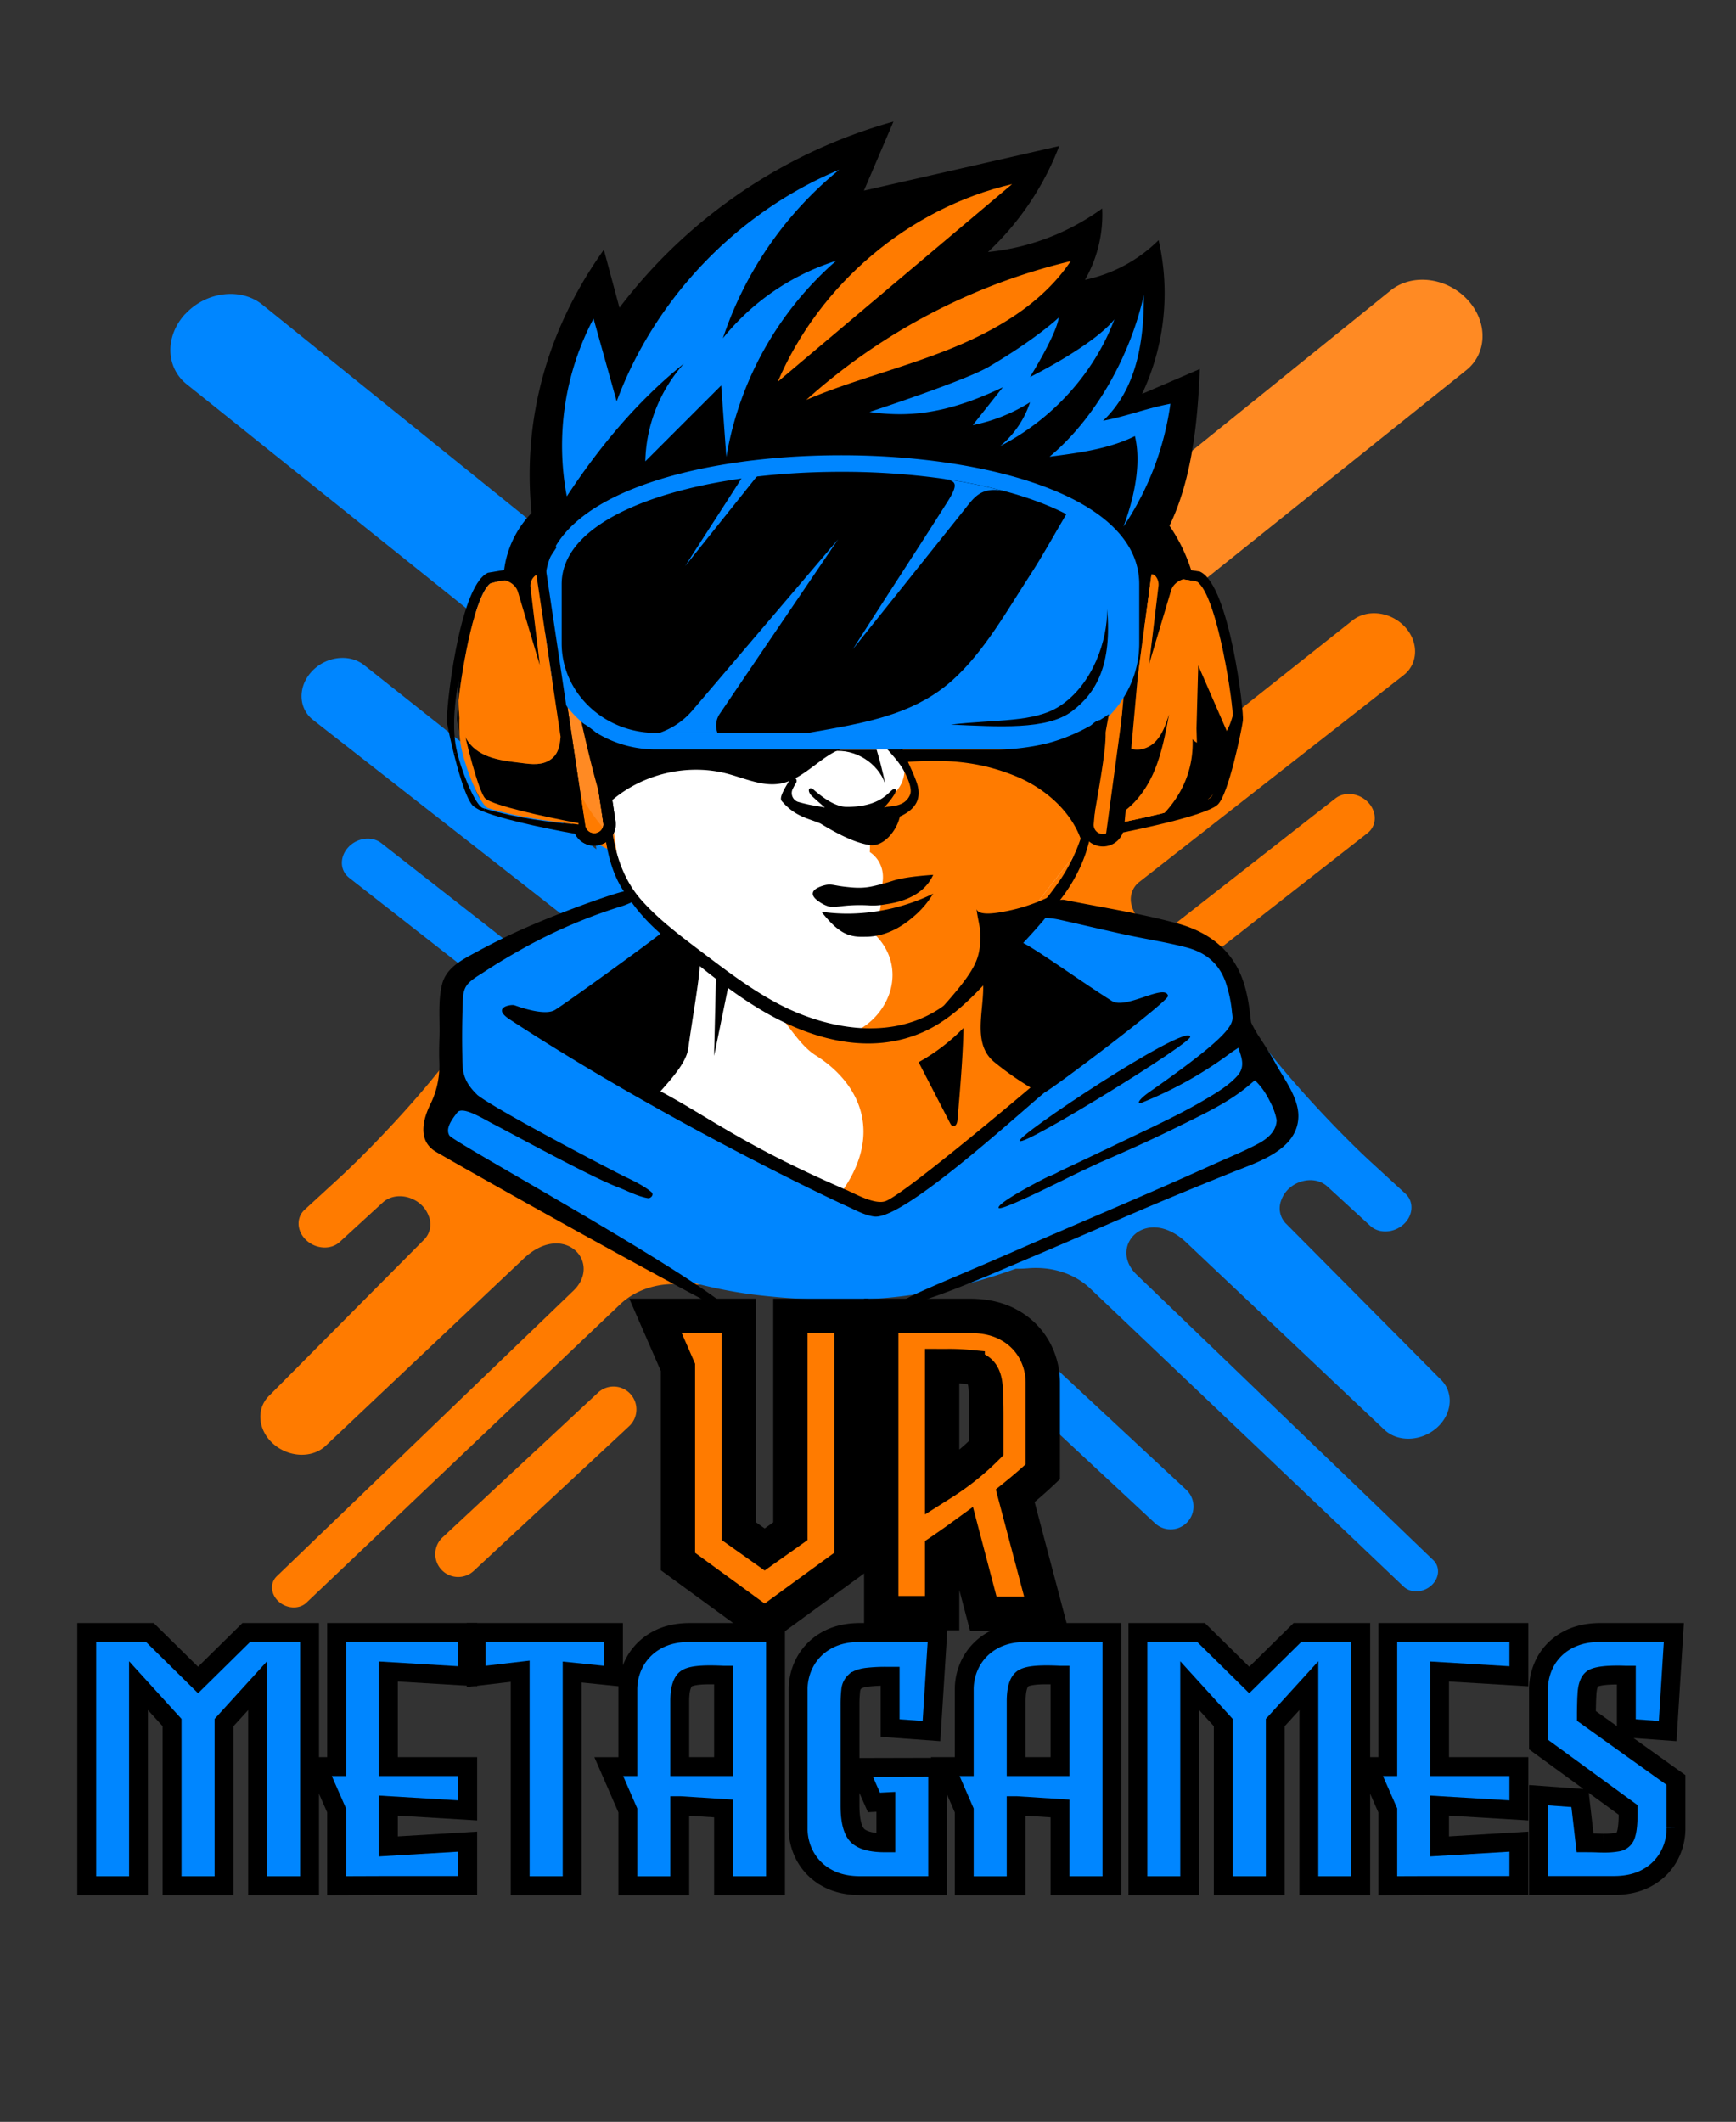 <svg id="Livello_1" data-name="Livello 1" xmlns="http://www.w3.org/2000/svg" viewBox="0 0 1012 1237">
    <rect x="0" y="0" width="1012" height="1237" fill="#333333" stroke="none"/>
    <defs>
        <style>
            .cls-1,.cls-6{fill:#0086ff;}.cls-2,.cls-5{fill:#ff7b00;}.cls-3{fill:#ff8a23;}.cls-4{fill:#fff;}.cls-5,.cls-6{stroke:#000;stroke-miterlimit:10;}.cls-5{stroke-width:20px;}.cls-6{stroke-width:11px;}
        </style>
    </defs>
    <path class="cls-1"
          d="M624.74,515c.25,3.46,87.31,42.3,87.36,45.77.44,29.82,67,98.37,88.83,118.41l20.4,18.73c5,4.64,4.57,12.6-1.08,17.79s-14.32,5.62-19.37,1l-25.08-23c-8-7.36-22.69-3.19-26.73,7.56l-.13.36a12.69,12.69,0,0,0,3.13,14.11l89.5,90.19c8,7.35,7.24,20-1.7,28.17s-22.68,8.91-30.68,1.56l-116-109.67c-23.55-21.62-45.95,3.19-28.12,19.56L837.39,911.39c4.21,3.87,3.81,10.5-.9,14.82s-11.94,4.69-16.15.83L637,752.66c-9.2-8.44-22.3-12.53-36.1-11.26l-.18,0c-24.55,2.19-45.41-11.67-61.18-27.23S510.3,680.41,489.9,670c-14.38-72.52,7.16-150.88,62.29-201.42,29.8-27.31,97.61-55.36,110.9-21,17.83,46.09-40.92,31.22-38.35,67.33Z"
          transform="translate(-2 -2)"/>
    <path class="cls-1"
          d="M336.08,666.9c-.9-4.32-.79-5-1.33-10.34-3-29.7-18.19-56-41.68-74.35l-87.55-68.5c-5.44-4.25-5.65-12.22-.46-17.8s13.79-6.65,19.22-2.4l92.58,72.43c8.64,6.75,22.9,1.52,26-9.49,0-.12.07-.24.11-.36a12.81,12.81,0,0,0-4.35-13.84L184.47,421.66c-8.61-6.74-8.94-19.36-.74-28.2s21.84-10.53,30.45-3.8L349.62,497.08c-.25-4.66-12-76-7.5-72.43L393,459.77c9.9,7.75,23.31,10.87,37,8.6l.18,0c24.28-4,46.28,8.32,63.34,22.68s32.09,31.54,53.33,40.38c35.9,92.17,8,179.64-44.66,205.33-41.37,20.2-92.58-.41-98.13-2.73C395.61,730.5,345,709.35,336.08,666.9Z"
          transform="translate(-2 -2)"/>
    <path class="cls-1"
          d="M110.09,185c12-12.94,31.95-15.47,44.5-5.66L437.73,407.86c6,4.73,14.78,5.74,22.74,2.5l.56-.23c16.6-6.69,21.57-26.8,9-36.65L430.67,342.7c-7.92-6.2-8.2-17.86-.61-26s20.18-9.78,28.11-3.58l32,25.05c36.56,28.6,62.82,32,88.42,33.51,37.93,2.27,65.68,37.55,58.09,74.78l-.15.71a102.69,102.69,0,0,1-16.37,37.67c-3.57,5.13-7.48,9.69-11.23,14.28-54.42-1.52-64.15,34-94.27,65.59-15.34-11.56-72.76-57.12-88-68.75q-21.17-16.14-42.53-32.13c2.34-8.81-1.21-20-14.88-30.73L111.05,226.17c-12.55-9.82-13-28.27-1-41.22Z"
          transform="translate(-2 -2)"/>
    <path class="cls-2"
          d="M376.14,524.37c-.25,3.46-87.32,42.3-87.37,45.77-.43,29.83-67,98.38-88.82,118.41l-20.41,18.73c-5,4.64-4.57,12.6,1.08,17.79s14.33,5.62,19.38,1l25.08-23c8-7.37,22.69-3.2,26.72,7.56,0,.11.09.24.14.35a12.68,12.68,0,0,1-3.13,14.11l-89.51,90.2c-8,7.34-7.23,20,1.71,28.16s22.68,8.91,30.68,1.56l116-109.67c23.55-21.62,45.95,3.2,28.11,19.56L163.49,920.78c-4.21,3.87-3.81,10.51.9,14.82s11.93,4.69,16.14.83L363.85,762.06c9.2-8.45,22.3-12.54,36.1-11.27l.19,0c24.54,2.19,45.41-11.67,61.17-27.23S490.57,689.8,511,679.44c14.38-72.53-7.16-150.89-62.3-201.43-29.79-27.31-97.6-55.36-110.9-21-17.82,46.09,40.93,31.22,38.36,67.33Z"
          transform="translate(-2 -2)"/>
    <path class="cls-2"
          d="M668.63,640.85q.81-5.15,1.33-10.34c3-29.69,18.19-56,41.68-74.35l87.55-68.49c5.44-4.25,5.65-12.23.46-17.81s-13.78-6.65-19.22-2.39l-92.58,72.42c-8.64,6.76-22.89,1.53-26-9.48,0-.13-.07-.25-.1-.37a12.78,12.78,0,0,1,4.34-13.83l154.14-120.6c8.61-6.73,8.94-19.36.74-28.19s-21.84-10.54-30.45-3.8L655.09,471c.25-4.67,12-76,7.5-72.44l-50.86,35.13c-9.9,7.75-23.31,10.87-37,8.59l-.19,0c-24.28-4-46.28,8.32-63.34,22.67s-32.09,31.55-53.33,40.39C437.31,576.6,452,656.29,502.58,710.69c27.34,29.39,76.19,34.5,109.13,17.46s51.23-51.49,56.92-87.3Z"
          transform="translate(-2 -2)"/>
    <path class="cls-3"
          d="M857.49,176.73c-12-12.94-31.94-15.48-44.49-5.66L529.85,399.64c-6,4.73-14.77,5.74-22.74,2.5l-.55-.23c-16.61-6.69-21.58-26.8-9-36.65l39.34-30.78c7.93-6.2,8.2-17.86.61-26s-20.18-9.78-28.1-3.58l-32,25c-36.56,28.61-62.82,32-88.42,33.52-37.92,2.27-65.68,37.55-58.09,74.78l.15.71a102.71,102.71,0,0,0,16.38,37.67c3.56,5.13,7.47,9.69,11.22,14.28,54.42-1.52,64.15,34,94.27,65.59,15.34-11.56,72.77-57.12,88-68.75q21.18-16.14,42.53-32.13c-2.33-8.81,1.22-20.05,14.88-30.73L856.53,218c12.55-9.82,13-28.27,1-41.22Z"
          transform="translate(-2 -2)"/>
    <path class="cls-4"
          d="M356.19,470c6.85,19.65,2.3,43.44,17.36,59.55A363.65,363.65,0,0,0,420,570.76c28.15,21.11,66.12,39.44,102.38,33.66,35.5-5.65,58.85-43.63,79.14-69.62,10-12.85,20.08-25.83,30.37-38.65V331.22H350.47V461.54a19,19,0,0,1,5.72,8.48Z"
          transform="translate(-2 -2)"/>
    <path class="cls-2"
          d="M520.54,331.22c0,.22,0,.43,0,.65-.83,30.21-4.56,60.06-8.35,90-.17,1.31-.41,2.59-.67,3.84A21,21,0,0,1,522,434.28c8.17,8.22,10.65,21.26,1.13,30.4a30.44,30.44,0,0,1-8.81,5.93,20.46,20.46,0,0,1-4.89,4,29.43,29.43,0,0,1-4.1,2A23.6,23.6,0,0,1,501.4,478a25.42,25.42,0,0,1,3.58,4.39,26,26,0,0,1,4.07,16.34c8,5.38,9.48,15.4,5.63,23.46a19.65,19.65,0,0,1-6.81,21.24,35.78,35.78,0,0,1,7.14,6.69c9.65,12,9.48,27.6.87,40.13A38.61,38.61,0,0,1,497,604.8a92,92,0,0,0,25.4-.38c35.5-5.65,58.85-43.63,79.14-69.62,10-12.85,20.08-25.83,30.37-38.65V331.22Z"
          transform="translate(-2 -2)"/>
    <path class="cls-1"
          d="M748.63,635.88c-4.76-5.29-10.74-9.51-14.8-15.36-8.33-12-7-28.16-12.48-41.69-9.45-23.32-36.14-33.69-60.12-41.34-11.34-3.61-22.85-7.22-34.74-7.6s-24.4,2.86-32.84,11.24l-1.4.2c-2.24,23.64-6.62,49.95,11.32,67.84,11.78,11.74,11.59,24.32-2.06,32.88-15.6,9.78-76.26,63.79-89.17,65.23-11.82,1.31-66.33-30.58-81.27-39C410.94,657,378.15,644,381.75,616c1.4-10.81,6.81-20.58,11.15-30.48,4.05-9.24,8.52-18.09,15-25.83a93.42,93.42,0,0,1-8.78-8.34c-1.22-1.34-2.53-2.69-3.8-4.06-7.5-3.23-21.93-16.09-23.87-22.81-1.63-.46-6.9.33-8.53-.14-14.62,13.37-35.17,17.39-53.92,23.78s-38.45,18-42.88,37.32c-3.52,15.36,3.72,31.66.27,47-2,8.88-7.5,17.53-5.49,26.4,2.39,10.51,13.39,16.06,18.18,18.61C338.88,709.36,352.54,737.6,415,752c9.35,2.16,17,3.38,21,4,0,0,37.42,5.88,78,3,102.18-7.25,170.23-68.38,224.66-89.94,3.64-1.44,13.58-5.55,16.2-13.76C757,648.52,753.39,641.18,748.63,635.88Z"
          transform="translate(-2 -2)"/>
    <path class="cls-4"
          d="M491.69,698.14c25.56-34.68,12.12-64.35-14.37-81-9.52-6-17.11-19.93-24.62-27.68-12.78-7-27.87-16.88-50-31.52A91.34,91.34,0,0,1,376.14,636a552.55,552.55,0,0,0,115.55,62.19Z"
          transform="translate(-2 -2)"/>
    <path d="M546,523a54.61,54.61,0,0,1-11,13c-3.8,3.27-14,12-28.2,12.11-2.9,0-8.28.48-13.73-2.8-4.1-2.46-7.49-5.92-12.24-11.77a109.7,109.7,0,0,0,15.75,1.08A115.25,115.25,0,0,0,546,523Z"
          transform="translate(-2 -2)"/>
    <path d="M549.81,590.91c18.58-20.6,22.47-27.83,23.44-37.67s-.82-12.22-2-21.34c1.16,4.53,13.38,2.07,17.18,1.33a101.49,101.49,0,0,0,31.4-11.72c-6.93,7.93-24.28,29.83-31.21,37.75l-38.83,31.65Z"
          transform="translate(-2 -2)"/>
    <path d="M319.31,341.59c-20.74-77.11-1.67-143.08,34.71-194l9.09,33.81A302.56,302.56,0,0,1,522.84,72.9l-17.22,40.24,113.85-26a166.29,166.29,0,0,1-41.54,61.79,136.48,136.48,0,0,0,66.58-25.39,76.24,76.24,0,0,1-10,41.59A86.14,86.14,0,0,0,677.4,142a137.84,137.84,0,0,1-9.62,89.63l33.64-14.49c-2.09,57.22-12.08,91.76-35.34,118-1.1,1.25-1.47,3.12-2.89,4-2.37,1.43-5.6.1-7.28-2.1s-2.26-5-3-7.69c-9.07-33.12-107.54-54.78-133.56-54.84-36-.09-72.29-3.05-107.62,3.65s-67,40.41-92.43,63.51Z"
          transform="translate(-2 -2)"/>
    <path d="M326.18,327.93a5.37,5.37,0,0,0-5.31,6.15l22.26,149.17a5.35,5.35,0,0,0,10.59-1.58L331.46,332.5a5.33,5.33,0,0,0-5.28-4.57ZM348.4,495a12.48,12.48,0,0,1-12.33-10.65L313.81,335.13a12.52,12.52,0,0,1,10.52-14.2,12.5,12.5,0,0,1,14.19,10.51l22.26,149.18a12.49,12.49,0,0,1-10.51,14.19,11.86,11.86,0,0,1-1.87.14Z"
          transform="translate(-2 -2)"/>
    <path d="M343.13,483.25a5.35,5.35,0,1,0,10.59-1.58L331.46,332.5a5.35,5.35,0,1,0-10.59,1.58l22.26,149.17ZM348.4,495a12.48,12.48,0,0,1-12.33-10.65L313.81,335.13a12.5,12.5,0,0,1,24.72-3.69l22.25,149.18a12.48,12.48,0,0,1-10.51,14.19,11.86,11.86,0,0,1-1.87.14Z"
          transform="translate(-2 -2)"/>
    <path d="M720.66,421.41c.79-6-8.92-73.15-21.09-80.44l-26.31-4.09-19.61,145c20.19-4,49.78-11,54.18-15.1,3.75-3.47,11.49-35.5,12.83-45.34Zm-18.81-86c16.9,8.41,25.43,81.37,24.7,86.75-.66,4.88-8.3,43-14.69,48.91-7.33,6.79-52.23,15.67-61.15,17.38l-4.07.78,21.54-159.2,33.27,5.18.4.2Z"
          transform="translate(-2 -2)"/>
    <path class="cls-2"
          d="M699.57,341c12.17,7.29,21.88,74.48,21.09,80.44-1.34,9.84-9.08,41.87-12.83,45.34-4.4,4.07-34,11.07-54.18,15.1l19.61-145L699.57,341Z"
          transform="translate(-2 -2)"/>
    <path d="M658.39,327.41a5.35,5.35,0,0,0-5.32,4.87L639.57,482.5a5.36,5.36,0,0,0,10.67,1l13.49-150.22a5.35,5.35,0,0,0-4.86-5.81l-.48,0ZM644.93,495.47a10.87,10.87,0,0,1-1.14-.05,12.48,12.48,0,0,1-11.32-13.55L646,331.65a12.49,12.49,0,1,1,24.88,2.23L657.35,484.1a12.48,12.48,0,0,1-12.42,11.37Z"
          transform="translate(-2 -2)"/>
    <path d="M546,512a24.73,24.73,0,0,1-3,5c-6.82,8.78-18.16,11.28-25,12.22a38.49,38.49,0,0,1-9.83.58,91.24,91.24,0,0,0-15.85.51c-2.41.29-4.89.68-7.25.11a18.47,18.47,0,0,1-5.74-2.89c-1.93-1.28-3.69-3-3.54-4.77.26-3.12,6.77-4.66,7.21-4.76,3.77-.85,4.95.24,12,1,4.5.49,8.76.92,14,0,2.21-.39,4.65-1,6.63-1.54,3.89-1,6.69-1.93,7.29-2.12C526.39,514.23,532.86,512.93,546,512Z"
          transform="translate(-2 -2)"/>
    <path d="M558.23,430.05a1,1,0,0,0,0,2.06,1,1,0,0,0,0-2.06Z" transform="translate(-2 -2)"/>
    <path d="M566.59,434.23a1,1,0,0,0,0,2.06,1,1,0,0,0,0-2.06Z" transform="translate(-2 -2)"/>
    <path d="M551.16,432a1,1,0,0,0,0,2.06,1,1,0,0,0,0-2.06Z" transform="translate(-2 -2)"/>
    <path d="M536.41,458.3c-1.9-5.69-5.37-12.29-7.6-17.85-1.93-4.82-4-11.48-9.2-12.3a2.9,2.9,0,0,0-3.5,3c-.2,4.31,1.9,6.23,4.56,9.26,3.23,3.68,6.33,7.17,8.63,11.68,1.57,3.08,4.72,9.71,3.21,13.23-3.29,7.68-11.91,6.26-15.17,7.44,3-3,7.87-9.46,6.84-10.37-3.1-2.73-4.69,10-28.54,10-6.75,0-14-5.45-19.11-9.83-3.13-2.68-4.25.58-1.27,3.46,1.75,1.68,5.48,4.9,7.58,6.75-2.74-.58-5.53-1-8.25-1.5-2.52-.5-5-1.12-7.46-1.83a5.4,5.4,0,0,1-3-7.52c.56-1.17,1.19-2.32,1.88-3.47a2,2,0,1,0-3.35-2.17c-7.37,11.61-5.5,12.06-4.15,13.57,7.37,8.19,14.42,9.17,21.74,12.21l.08.05c8.44,5.13,18.8,10.88,28.37,12.5,8.25,1.39,16-8.25,17.84-16.43a.88.88,0,0,0,0-.16c9.55-4.29,12.91-10.67,9.89-19.71Z"
          transform="translate(-2 -2)"/>
    <path d="M353.87,473.15C372,454.39,400.57,446.4,425.82,453c10.44,2.73,20.93,7.8,31.52,5.73,16.19-3.17,27.14-22.12,43.62-21.59a622.57,622.57,0,0,1-106.78-3.76c-21-2.56-44.23-7.57-56.38-24.94,4.5,20.86,9,41.72,16.07,64.69Z"
          transform="translate(-2 -2)"/>
    <path d="M661.29,342.59V377c0,31.52-26.73,57.08-59.71,57.08H384.32c-33,0-59.72-25.56-59.72-57.08V342.59c0-60,137-81.53,236.18-64.95,8.21,1.37,16.15,3,23.74,4.9,44.53,11.09,76.77,31.12,76.77,60Z"
          transform="translate(-2 -2)"/>
    <path class="cls-1"
          d="M626,297.56c-.81,1.44-1.62,2.87-2.49,4.35-7,11.85-13.61,24-21.12,35.52-13.46,20.64-26.5,44.27-44.95,60.93-20.15,18.2-45.22,23.84-71.27,28.58-13.9,2.52-27.84,4.82-41.79,7.1H601.57c33,0,59.73-25.56,59.73-57.09V342.59c0-18.76-13.61-33.76-35.3-45Z"
          transform="translate(-2 -2)"/>
    <path class="cls-1" d="M370,430l11.58,1.8A41.7,41.7,0,0,1,370,430Z" transform="translate(-2 -2)"/>
    <path class="cls-1"
          d="M656.47,377c0,28.81-24.62,52.25-54.89,52.25H384.32c-30.27,0-54.9-23.44-54.9-52.25V342.59c0-24.73,26.81-39.91,49.3-48.28,29.89-11.12,70.29-17.26,113.78-17.26a424.61,424.61,0,0,1,57.7,3.82h0a307.59,307.59,0,0,1,36,7.07,213.51,213.51,0,0,1,20.55,6.43c22.64,8.39,49.63,23.57,49.63,48.21V377ZM492.5,267.4c-44.6,0-86.2,6.35-117.14,17.87-36.37,13.54-55.59,33.36-55.59,57.32V377c0,34.12,29,61.9,64.55,61.9H601.58c35.58,0,64.54-27.78,64.54-61.9V342.59c0-51.65-90-75.19-173.62-75.19Z"
          transform="translate(-2 -2)"/>
    <path class="cls-1"
          d="M421.36,418.45a12.15,12.15,0,0,0-1.12,10.76H386.51a44,44,0,0,0,18.89-12.76l85.15-100-69.19,102Z"
          transform="translate(-2 -2)"/>
    <path class="cls-1"
          d="M586.29,288c-13-2-16.53,4.15-22.93,12.16l-64.19,80.31c19.68-31,35.49-54.91,55.16-85.93,7.83-12.34,3.81-12.29-4.08-13.61a307.59,307.59,0,0,1,36,7.07Z"
          transform="translate(-2 -2)"/>
    <path d="M527,439a24.85,24.85,0,0,1,2,5c.22.81.39,1.58.52,2.31,26-2.15,44.76.21,63.93,7.91s36.31,23.35,40.49,43.59q7.23-39.74,14.47-79.47c-6.65,4.63-20.21,13.16-37,17.27A134.18,134.18,0,0,1,584,439H527Z"
          transform="translate(-2 -2)"/>
    <path d="M657.91,436.44c4.54,4.32,12.43,2.84,17-1.46s6.65-10.55,8.57-16.53c-2.22,12-4.48,24.2-9.61,35.31S660.38,475,649.06,479.6a435.24,435.24,0,0,1,8.85-43.16Z"
          transform="translate(-2 -2)"/>
    <path d="M697.22,432.92c4,4.84,12.27,3.64,16.76-.77s6.18-10.85,7.68-17a137.71,137.71,0,0,1-6.34,37.67,38.23,38.23,0,0,1-4.56,10.23c-6.69,9.72-19.61,12.41-31.26,14.33,11-11.28,18.41-26.06,17.72-44.5Z"
          transform="translate(-2 -2)"/>
    <path d="M342.51,483.13l.9,6.06-4.06-.72c-7.55-1.33-40.78-7.42-55.44-13.32l.5-1.78c21.09,6.09,38,7.65,51.81,9.28,1.78.21,3.5.43,5.18.65l1.11-.17Z"
          transform="translate(-2 -2)"/>
    <path d="M319.71,330.31l22.8,152.82-1.11.17-8.06-50.61-3.89-10.35c-.19,2.59-.39,5.18-.56,7.76q0,.7-.09,1.38l-14.08-94.29-26.24,4.44c-9.39,5.78-16.79,47.67-19.21,68.89,0-4,.05-7.88,0-11.58v-.09c-2,12-3.52,24.25-1.84,36.29.23,1.65.61,3.53,1.1,5.54l-2,.51c-2.14-8.54-3.67-16-4-18-.8-5.38,6.72-78.44,23.5-87.09l.42-.21,33.19-5.62Z"
          transform="translate(-2 -2)"/>
    <path d="M333.34,432.69l8.06,50.61c-1.68-.22-3.4-.44-5.18-.65l.09-.77-7.51-50.4q0-.68.09-1.38c.17-2.58.37-5.17.56-7.76l3.89,10.35Z"
          transform="translate(-2 -2)"/>
    <path d="M328.8,431.48l7.51,50.4c-20.25-3.76-49.92-10.36-54.38-14.37-3.81-3.43-12-35.33-13.45-45.16-.2-1.33.09-5.72.79-11.83.11,7.78.8,15.63,4.33,21.83,6.24,10.95,19,12.86,30.35,14.2,5.59.66,11.81,1.93,17.08-.62,6.12-3,7.26-8.38,7.77-14.45Z"
          transform="translate(-2 -2)"/>
    <path class="cls-2"
          d="M339.31,481.88l-.09.77c-13.81-1.63-30.72-3.19-51.81-9.28l-.75-.22c-4.26-1.25-12-19.69-15.14-32.47-.49-2-.87-3.89-1.1-5.54-1.68-12-.18-24.3,1.84-36.29v.09c.05,3.7,0,7.62,0,11.58-.7,6.11-1,10.5-.79,11.83,1.47,9.83,9.64,41.73,13.45,45.16,4.46,4,34.13,10.61,54.38,14.37Z"
          transform="translate(-2 -2)"/>
    <path class="cls-2"
          d="M314.72,337.19l14.08,94.29c-.51,6.07-1.65,11.48-7.77,14.45-5.27,2.55-11.49,1.28-17.08.62-11.37-1.34-24.11-3.25-30.35-14.2-3.53-6.2-4.22-14.05-4.33-21.83,2.42-21.22,9.82-63.11,19.21-68.89l26.24-4.44Z"
          transform="translate(-2 -2)"/>
    <path d="M284.41,473.37l-.5,1.78a21.7,21.7,0,0,1-6-3.22c-3.84-3.46-8.27-18.26-11.39-30.74l2-.51c3.11,12.78,10.88,31.22,15.14,32.47l.75.22Z"
          transform="translate(-2 -2)"/>
    <path d="M745.74,622.24c-3-5.4-6.22-10.63-9.66-15.75a71.93,71.93,0,0,1-4.73-8.39c-.14-1-.29-1.94-.38-2.83-.88-8.06-2.17-16.09-5.14-23.68-6.62-16.93-20.36-26.59-37.59-31.28-21.45-5.84-43.68-9.28-65.47-13.64a6.13,6.13,0,0,0-2.84.06,95.06,95.06,0,0,0,12.33-20.49c3.85-8.8,5.33-15.91,7.23-26.64,6-34.26,9.81-55.64,4.51-57.6-1.88-.69-4.2,1.31-5,2-8.11,7-.06,20.78-2.46,45.34a98.1,98.1,0,0,1-4.74,22,99.89,99.89,0,0,1-12.89,25.27c-10,14.25-22.28,26.92-34,39.67-11.23,12.17-22.28,25.61-36.44,34.51-29.06,18.28-66.95,10.77-95.4-5-14.78-8.16-28.25-18.39-41.67-28.57-12.51-9.5-25.38-19-35.79-30.83-16.66-19-17.2-45.22-17.84-51.78-1.29-13.21-1.65-40.44-9.72-46.7-.95-.74-6-4.64-6.63-4-.14.15,0,.51,0,.6,6.52,19.59,9.6,37.6,11.93,55.09,2.07,15.42,3.82,29.17,12.39,42.18-1-.59-33.75,10.51-60.13,22.33-9.22,4.12-18.15,8.65-27,13.48-8.08,4.4-16.66,8.87-19,18.56s-1.09,20.92-1.44,30.91c-.22,6.13-.2,10.94-.06,14.7a50.44,50.44,0,0,1-5.23,24c-4.45,9.09-7.56,21.35,3.39,27.79,9.18,5.4,106.74,60.75,166.05,91.65a1.65,1.65,0,0,0,1.66-2.84C389.41,735.2,266.36,667.77,264,664c-2.47-3.92,1.08-9,4.64-13.52,3.14-3.88,15.44,4,21.8,7.24,10.23,5.27,55.95,30.37,71.61,36.32,5.71,2.17,11.48,5.38,17.53,6.42,1.87.32,3.91-2.07,2.09-3.58-5.39-4.46-12.63-7.47-18.86-10.65-15-7.65-70.4-36.8-82-45.49l-.64-.51c-.08-.09-.15-.19-.24-.28-9-8.74-8.27-15.2-8.43-23-.2-9.7-.12-19.44.23-29.13.15-4,0-8.28,2.52-11.59s7.06-5.64,10.55-8c7.47-4.91,15.25-9.48,23.06-13.85a303.65,303.65,0,0,1,57.3-24.32,49.47,49.47,0,0,0,5.06-2.06c9.44,13.07,19.53,20.75,31.94,30.87C415.71,570,429.46,581,444.49,590.07c28.81,17.42,64.07,28,96.34,13.26,15.39-7.06,27.69-19.47,38.94-31.79,11.86-13,20.4-20.94,31.71-34.44a51,51,0,0,1,8.12,1.07c12.57,2.8,25.1,5.8,37.69,8.56,12.06,2.64,24.37,4.46,36.32,7.58,11,2.88,18.71,9.05,22.74,19.9a77.63,77.63,0,0,1,3.88,18.26c.65,5.72,3.89,9.79-48,46-7.52,5.25-7.16,7.38-4.94,6.49a230.08,230.08,0,0,0,51.84-28.92c1.42-1.06,3.11-2.12,4.78-3.24,1.82,5.71,4.26,11-.7,16.5s-12,9.75-18.4,13.53c-12.92,7.66-26.58,14.12-40.13,20.59-14.61,7-29.2,14-43.86,20.9-2.29,1.07-4.45,2.47-6.86,3.22-1.21.37-30.59,15.39-29.82,18.56.64,2.61,38.69-16.78,46.9-20.68q5.91-2.8,11.84-5.57c15.72-6.78,31.34-13.83,46.72-21.46,14.26-7.08,29.11-13.83,41.23-24.34.82-.71,1.74-1.46,2.69-2.26,4.26,4,7,8.53,9.49,13.73a36.28,36.28,0,0,1,2.74,7.32c.18.75.31,1.4.48,2-.09,5.95-4.31,10.43-10.58,13.79-8.73,4.68-18.09,8.43-27.1,12.52-37.88,17.18-76.25,33.17-114.34,49.88-41,18-68.14,28.34-66.63,30.66,3.08,4.75,56.31-18.59,67.23-23.2,20.54-8.65,41-17.54,61.43-26.4,21.3-9.23,42.75-18.08,64.28-26.73,14.57-5.86,38-13,38.36-32.41C759.09,642.06,750.72,631.3,745.74,622.24Z"
          transform="translate(-2 -2)"/>
    <path d="M682.9,582.54c-1.69-7.48-24.55,8.23-32.75,3-22.15-14-53.21-36.94-55-34.72-8,9.67-12,11.26-20.56,19.83,3,16.06-7.37,38.13,6.67,50.21A179.19,179.19,0,0,0,602.73,636c-8.07,6.91-75.05,63.31-84.77,66.32-6.34,2-17.59-4.48-23.18-6.89-58.48-25.22-80.4-42.73-107.78-57.24,8.74-9.74,15.26-17.78,16.25-25.18,2.15-16.14,6.73-41.4,6.73-49.25-2.13-3.32-9.8-9-21.3-18.73-11.9,9.48-56.28,41.45-63.1,45.7-4.92,3.06-16.05.05-23.6-2.68-2-.73-13.58,1.19-2.92,8.17,89.62,58.71,187.62,104.91,196.46,108.88,5.08,2.28,10.46,5.37,16.06,6.11,16.35,2.15,80.3-56.31,97.92-71.12l1.46-1.23c5.78-2.91,72.58-53.4,71.94-56.27Z"
          transform="translate(-2 -2)"/>
    <path d="M563.69,601.24a113.09,113.09,0,0,1-26.18,20q9.16,17.75,18.34,35.49c.37.74.86,1.56,1.71,1.74,1.61.34,2.45-1.75,2.58-3.3,1.57-18.19,3.14-36.39,3.55-54Z"
          transform="translate(-2 -2)"/>
    <path d="M700.53,390l21.13,48.55-21.76,2q-.2-6.9-.4-13.8l1-36.76Z" transform="translate(-2 -2)"/>
    <path d="M596.57,667.12c-4.09-1.77,96.88-68.73,99.21-60.83,3.16,2.39-97.15,64.22-99.21,60.83Z"
          transform="translate(-2 -2)"/>
    <path d="M419.44,569q-.58,24.27-1.16,48.56,4.46-21.75,8.9-43.51c-1.82-.72-3.64-1.44-7.74-5.05Z"
          transform="translate(-2 -2)"/>
    <path class="cls-1"
          d="M668.78,174c-7.66,34.81-27.91,71.71-54.95,94.23,16.89-2.21,34.41-4.41,49.77-12,3.12,13,1.47,30.76-6.67,52.77a169.43,169.43,0,0,0,27.36-71.64c-15.21,3-24.07,6.95-39.28,9.93,19-17.83,24-45,23.77-73.33Z"
          transform="translate(-2 -2)"/>
    <path class="cls-2" d="M455.39,224.58C479.61,167.69,531.8,123.33,592,109.34c-44.94,37.9-89.88,75.79-136.64,115.24Z"
          transform="translate(-2 -2)"/>
    <path class="cls-2"
          d="M472,235.14a354.27,354.27,0,0,1,154.16-80.9c-16.79,25.07-44.31,40.94-72.38,52S496.14,224.6,472,235.14Z"
          transform="translate(-2 -2)"/>
    <path class="cls-1"
          d="M619.21,187.1c-1.45,10.24-16.78,34.71-16.78,34.71s36.69-18.14,49.22-33.62c-11.83,31.3-36,58.14-66.59,73.87a55.72,55.72,0,0,0,17.41-25.56,98.87,98.87,0,0,1-33.41,13.35l17.54-22.09c-33.16,15.9-55.24,17.54-77.72,14.41,0,0,55.72-18.2,69.6-26.38,28.3-16.66,40.73-28.69,40.73-28.69Z"
          transform="translate(-2 -2)"/>
    <path d="M286,342.6c5.24-5.25,15.82-2.59,17.95,4.52l12.73,42.61q-2.73-22.8-5.47-45.6a7.57,7.57,0,0,1,6.15-8.08l-9.11.14L286,342.6Z"
          transform="translate(-2 -2)"/>
    <path d="M702.58,341.84c-5.23-5.26-15.81-2.59-17.94,4.51L671.9,389q2.75-22.8,5.47-45.61a7.56,7.56,0,0,0-6.15-8.07l9.12.14,22.24,6.41Z"
          transform="translate(-2 -2)"/>
    <path d="M556.24,424.42c26.46-3.13,48.7-1.08,63.62-10.85,19.28-12.62,27.87-38.6,27.55-56.44,2.79,32-6,48.69-20.64,59.61s-42.65,8.9-70.53,7.68Z"
          transform="translate(-2 -2)"/>
    <path d="M487.52,439.93c12.86-1.56,26.24,6.78,30.51,19q-1.1-5.34-2.56-11.11c-.79-3.05-1.62-6-2.47-8.82H491Z"
          transform="translate(-2 -2)"/>
    <path d="M295.65,336.43a58.2,58.2,0,0,1,21.6-40.25l9.09,25.06-9.2,13.93a213.94,213.94,0,0,0-21.49,1.26Z"
          transform="translate(-2 -2)"/>
    <path d="M666.22,332.49l30.32,2.35a99.15,99.15,0,0,0-17.45-32.61,35.32,35.32,0,0,1-16.66,15c1.92,4.32,3.83,8.63,3.79,15.25Z"
          transform="translate(-2 -2)"/>
    <path class="cls-1"
          d="M332.43,291.38A158.58,158.58,0,0,1,348,187.72q6.75,24.12,13.49,48.24c22.33-60.18,70.47-110.3,129.72-135a213.67,213.67,0,0,0-67.79,98.23,138.23,138.23,0,0,1,66-45.14,194.78,194.78,0,0,0-64,114.37q-1.51-20.85-3-41.7l-44.24,44.23A88.37,88.37,0,0,1,400.67,214c-27.29,21.83-49.94,49.44-68.24,77.34Z"
          transform="translate(-2 -2)"/>
    <path class="cls-1" d="M493.83,861.59a11.53,11.53,0,1,1,11.53,11.52,11.53,11.53,0,0,1-11.53-11.52Z"
          transform="translate(-2 -2)"/>
    <path class="cls-1"
          d="M530.62,790.79c0-4.68,3.44-8.48,7.68-8.48s7.67,3.8,7.67,8.48-3.44,8.5-7.67,8.5-7.68-3.8-7.68-8.5Z"
          transform="translate(-2 -2)"/>
    <path class="cls-2"
          d="M369.44,814.58a13.34,13.34,0,0,0-18.86-.67L260,898.23a13.34,13.34,0,1,0,18.19,19.53l90.55-84.32a13.34,13.34,0,0,0,.68-18.86Z"
          transform="translate(-2 -2)"/>
    <path class="cls-1"
          d="M453.69,276.55c-7.79-1.18-9.92,2.49-13.76,7.29L401.44,332c11.8-18.61,21.28-32.93,33.08-51.52,4.69-7.41,2.28-7.38-2.45-8.17a185.23,185.23,0,0,1,21.62,4.24Z"
          transform="translate(-2 -2)"/>
    <path class="cls-1"
          d="M584.08,786.82a13.35,13.35,0,0,1,18.86-.67l90.56,84.33A13.34,13.34,0,0,1,675.31,890l-90.56-84.33a13.35,13.35,0,0,1-.67-18.86Z"
          transform="translate(-2 -2)"/>
    <path class="cls-5"
          d="M462.75,769.11h35.56V912.32l-50.56,36.89L397.2,912.32V799.11l-13.07-30h48.62V894.66l15,10.64,15-10.64Z"
          transform="translate(-2 -2)"/>
    <path class="cls-5"
          d="M575.23,942.8l-12-45.6q-6.3,4.59-12,8.47v36.76H515.72V769.11h51.53q13.54,0,23,5.33a37.19,37.19,0,0,1,14.57,14.27,39.42,39.42,0,0,1,5.08,19.83V860q-7.12,6.76-16.08,14L612,942.8Zm-24-144.42v68.34a150.16,150.16,0,0,0,25.77-20.56V827.53q0-10.63-.43-16.57t-2.78-8.65q-2.36-2.71-7.68-3.44a112.78,112.78,0,0,0-11.85-.49Z"
          transform="translate(-2 -2)"/>
    <path class="cls-6"
          d="M145.59,953.68h36.87v147.61H152.18V984.69l-19.57,21.52v95.08H102.32v-95.08L82.75,984.69v116.6H52.57V953.68H89.35l28.12,27.71Z"
          transform="translate(-2 -2)"/>
    <path class="cls-6"
          d="M274.65,979.23l-46.25-2.78v55.41h46.25v25.55l-46.25-2.78v23.79l46.25-2.78v25.54H228.4l-30.18.11v-43.88L187,1031.86h11.23V953.68h76.43Z"
          transform="translate(-2 -2)"/>
    <path class="cls-6" d="M359.63,953.68v25.55l-24.1-2.48v124.54H305.24v-125l-25.64,3V953.68Z"
          transform="translate(-2 -2)"/>
    <path class="cls-6"
          d="M404.34,953.68h49.75v147.61H423.8v-45l-25.44-1.64h-.1v46.66H368v-43.88l-11.12-25.55H368v-44.6a33.65,33.65,0,0,1,4.33-16.89,31.77,31.77,0,0,1,12.41-12.16Q392.8,953.68,404.34,953.68Zm-6.08,78.18H423.8V978.61h-.1q-4.32-.21-7.83-.21-9.67,0-13.18,1.86-4.44,2.37-4.43,13.59Z"
          transform="translate(-2 -2)"/>
    <path class="cls-6"
          d="M511.46,1052.77l-9-20.39,46.15-.11v69H503.53q-11.43,0-19.52-4.54a31.75,31.75,0,0,1-12.41-12.15,33.55,33.55,0,0,1-4.33-16.89V987.26a33.55,33.55,0,0,1,4.33-16.89A31.77,31.77,0,0,1,484,958.21q8.08-4.53,19.52-4.53h45.12L545,1011.16l-24.1-1.75V979.23h-2.06a90.91,90.91,0,0,0-11.75.61c-3,.42-5.23,1.22-6.64,2.42a7.76,7.76,0,0,0-2.52,5.21,76.11,76.11,0,0,0-.42,9V1055q.1,13.29,4.74,17.41,4.53,3.91,15.56,3.91h.61v-23.9Z"
          transform="translate(-2 -2)"/>
    <path class="cls-6"
          d="M600.46,953.68h49.75v147.61H619.92v-45l-25.44-1.64h-.1v46.66H564.1v-43.88L553,1031.86H564.1v-44.6a33.65,33.65,0,0,1,4.32-16.89,31.84,31.84,0,0,1,12.41-12.16Q588.92,953.68,600.46,953.68Zm-6.08,78.18h25.54V978.61h-.1q-4.32-.21-7.83-.21-9.68,0-13.18,1.86-4.42,2.37-4.43,13.59Z"
          transform="translate(-2 -2)"/>
    <path class="cls-6"
          d="M758.36,953.68h36.88v147.61H765V984.69l-19.58,21.52v95.08H715.1v-95.08l-19.57-21.52v116.6H665.35V953.68h36.77l28.12,27.71Z"
          transform="translate(-2 -2)"/>
    <path class="cls-6"
          d="M887.43,979.23l-46.25-2.78v55.41h46.25v25.55l-46.25-2.78v23.79l46.25-2.78v25.54H841.18l-30.18.11v-43.88l-11.23-25.55H811V953.68h76.43Z"
          transform="translate(-2 -2)"/>
    <path class="cls-6"
          d="M974.16,1011.16l-24.1-1.75v-30.8h-.62c-1.65-.07-3.16-.1-4.53-.1q-9.69,0-13.6,1.64t-4.22,10.1c-.07.89-.12,2-.16,3.29s-.07,2.63-.1,4-.05,2.45-.05,3.35v1.44L979,1039.69v27.91a33.59,33.59,0,0,1-4.33,16.9,31.75,31.75,0,0,1-12.41,12.15q-8.09,4.53-19.52,4.53H898.86v-52.63L923,1050.3l3,26q3.81,0,6.9.1c1.45.07,2.78.1,4,.1a43.62,43.62,0,0,0,8.34-.67,6,6,0,0,0,4.64-4.43q1.23-3.75,1.24-12.41v-1.85L898.86,1019V987.26a33.93,33.93,0,0,1,4.28-16.89,31.31,31.31,0,0,1,12.41-12.16q8.13-4.53,19.57-4.53h42.64Z"
          transform="translate(-2 -2)"/>
</svg>